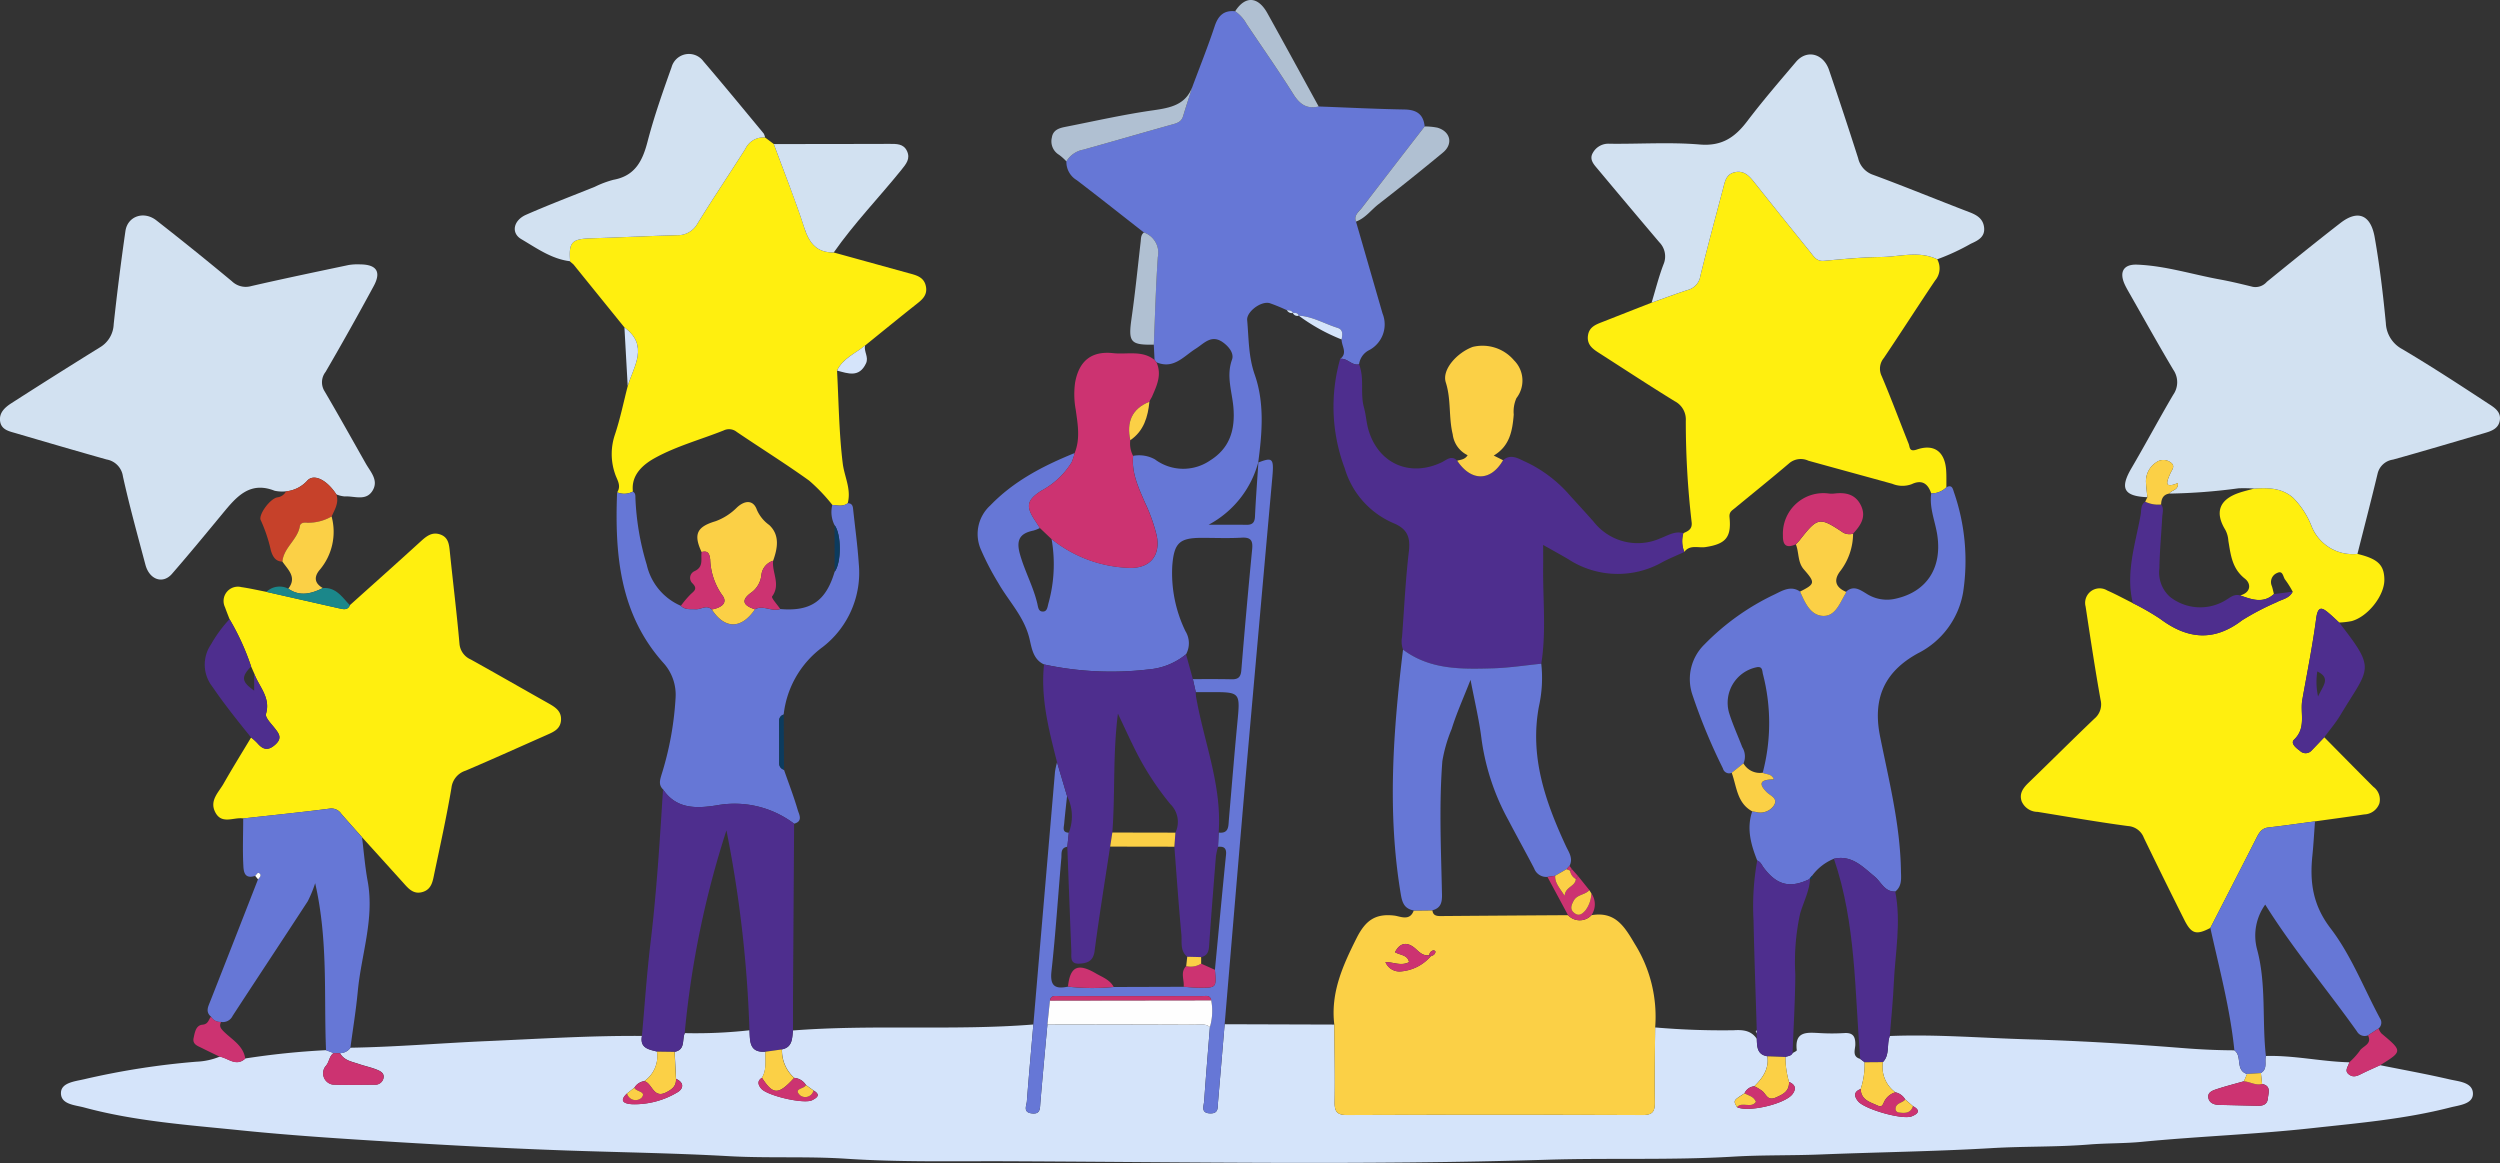 <svg xmlns="http://www.w3.org/2000/svg" width="327.077" height="152.155" viewBox="0 0 327.077 152.155">
  <rect x="0" y="0" width="327.077" height="152.155" fill="#333333" stroke="none"/>
  <g id="Grupo_120599" data-name="Grupo 120599" transform="translate(-3192 9467.631)">
    <path id="Trazado_174405" data-name="Trazado 174405" d="M-1050.243,857.132c10.468-.81,20.977.047,31.446-.781-.288,3.345-.593,6.689-.849,10.036-.045.584-.544,1.441.624,1.591s1.081-.635,1.145-1.417c.283-3.409.61-6.814.92-10.22q9.545.014,19.089.038c.729,0,1.506-.211,2.171.3-.257,3.227-.53,6.454-.754,9.685-.044.643-.5,1.6.823,1.617,1.078.016.932-.768.989-1.43q.437-5.118.87-10.235l14.346.045c.023,3.371.1,6.744.042,10.115-.022,1.27.3,1.722,1.652,1.718q19.3-.073,38.6,0c1.367,0,1.66-.457,1.638-1.718-.059-3.246.02-6.494.044-9.739a102.491,102.491,0,0,0,10.256.366c1.2-.073,2.3.01,3.038,1.12.036,1.018.027,2.065,1.386,2.281.235,1.657-.616,2.842-1.707,3.925a1.574,1.574,0,0,0-1.289.929c-1.478.938-1.478.938-.978,1.8,1.453.731,6.329-.422,7.268-1.707.544-.745.333-1.247-.463-1.589a12.033,12.033,0,0,1-.474-3.266c.325-.136.739-.109.934-.493.194-.13.569-.282.557-.388-.307-2.558,1.4-2.317,3.033-2.24a26.7,26.7,0,0,0,3.146,0c1.164-.083,1.5.422,1.48,1.516-.011.641-.454,1.553.64,1.86l.573.438a10.281,10.281,0,0,1-.51,3.5c-.928.357-.879.931-.347,1.6.824,1.034,5.791,2.464,7.021,1.977.765-.3,1.272-.749.163-1.334l-1.009-.874a1.984,1.984,0,0,0-1.292-.937,4.114,4.114,0,0,1-1.632-3.951c.94-.968.474-2.309.9-3.412,6.046-.249,12.076.266,18.112.435,6.763.191,13.525.607,20.269,1.145,2.239.178,4.461.283,6.7.291,1.078.751.081,2.617,1.664,3.094q-.2.476-.405.953c-1.192.339-2.395.644-3.571,1.032-.51.169-1.19.408-1.1,1.081s.687.964,1.383.978c1.678.031,3.355.078,5.032.122.684.019,1.3-.145,1.375-.921.07-.731.5-1.68-.745-1.94l-.158-1.435c.912-.535.45-1.475.651-2.22,3.664-.109,7.254.734,10.9.823-.081.544-.74,1.1.023,1.628.538.374,1.028.16,1.539-.1.815-.405,1.65-.77,2.478-1.15,3.029.609,6.073,1.156,9.081,1.855,1.211.28,3.077.374,3.069,1.891-.006,1.358-1.814,1.489-2.981,1.788-5.916,1.52-11.983,2.037-18.035,2.7-7.42.818-14.877,1.072-22.3,1.794-2.289.224-4.6.163-6.9.35-4.22.344-8.478.222-12.71.471-7.473.44-14.955.532-22.429.832-3.8.153-7.61.056-11.405.283-8.114.485-16.239.155-24.352.405-23.5.726-47.011.3-70.513.2-7.046-.028-14.123.138-21.157-.327-5.123-.339-10.24-.053-15.347-.336-7.1-.4-14.2-.5-21.3-.746-7.529-.264-15.055-.665-22.574-1.123-6.7-.408-13.408-.837-20.086-1.518-6.85-.7-13.749-1.175-20.437-2.986-1.2-.325-3.077-.386-3.035-1.926.036-1.331,1.837-1.488,3.013-1.763a100.921,100.921,0,0,1,14.713-2.3,8.928,8.928,0,0,0,3.055-.665c1.106.189,2.141,1.358,3.343.241a103.191,103.191,0,0,1,10.57-1.086l.987.376c-.618.4-.546,1.192-1.076,1.739a1.5,1.5,0,0,0,.965,2.387c1.81.075,3.626.019,5.439.012a1.111,1.111,0,0,0,1.167-.763c.221-.729-.375-1.015-.881-1.216-.749-.3-1.552-.461-2.317-.726-.912-.314-1.936-.454-2.471-1.427a1.693,1.693,0,0,0,1.374-.7c5.958-.1,11.9-.607,17.847-.865,6.761-.294,13.514-.727,20.286-.677-.3,1.6.9,1.766,1.974,2.04a4,4,0,0,1-1.658,3.864,1.817,1.817,0,0,0-1.3.862l-.958.749c-1.33,1.231.111,1.386.7,1.417a10.934,10.934,0,0,0,5.827-1.525c.823-.449,1.031-1.275-.122-1.8l-.183-3.531c1.439-.274.95-1.594,1.325-2.445a63.312,63.312,0,0,0,8.471-.372c.073,1.4-.061,2.956,2.094,2.8-.059,1.148.18,2.337-.463,3.405-.648.415-.529.895-.124,1.4.762.951,5.62,2.082,6.686,1.539.629-.321,1.173-.693.185-1.268l-1-.721a1.98,1.98,0,0,0-1.531-.931,4.834,4.834,0,0,1-1.6-3.729C-1050.3,859.32-1050.365,858.171-1050.243,857.132Z" transform="translate(4345.992 -10189.946)" fill="#d5e4fa"/>
    <path id="Trazado_174406" data-name="Trazado 174406" d="M-1037.035,904.136q-.434,5.118-.87,10.235c-.056.662.089,1.445-.989,1.43-1.325-.017-.867-.975-.823-1.617.224-3.23.5-6.457.754-9.683a7.518,7.518,0,0,0,.171-3.5c-.135-.749-.74-.541-1.19-.543q-9.37-.019-18.739,0c-.462,0-1.053-.166-1.173.576l-.327,3.13c-.311,3.406-.638,6.811-.922,10.22-.064.782.014,1.568-1.145,1.417s-.67-1.007-.624-1.591c.256-3.348.562-6.692.849-10.037q1.413-16.528,2.831-33.055a9.955,9.955,0,0,1,.269-1.259l1.309,4.421c-.127,1.2-.268,2.406-.375,3.61-.044.5-.3,1.153.605,1.184l-.194,1.841c-.907.136-.731.9-.781,1.46-.433,4.94-.743,9.893-1.292,14.817-.219,1.96.482,2.368,2.157,2.023a28.239,28.239,0,0,0,5.984.047l9.156-.028c.663.045,1.328.123,1.992.128,2.3.014,2.3,0,2.094-2.342.48-5.018.946-10.04,1.452-15.056.088-.868-.271-1.12-1.043-1.045l.077-1.858c1.364.15,1.266-.846,1.341-1.708.366-4.222.705-8.446,1.109-12.664.383-4.013.413-4.009-3.568-4.008-.624,0-1.248,0-1.872,0l-.38-1.7c1.688,0,3.376-.017,5.062.022.846.019,1.2-.263,1.275-1.164q.65-7.929,1.419-15.848c.11-1.126-.158-1.585-1.378-1.516-1.744.1-3.5.023-5.248.025-2.9,0-3.6.679-3.826,3.676a17.4,17.4,0,0,0,1.724,8.532,3.005,3.005,0,0,1,.081,3.019,8.817,8.817,0,0,1-4.9,1.985,41.654,41.654,0,0,1-13.674-.651c-1.483-.659-1.641-2.284-1.929-3.438-.707-2.852-2.714-4.846-4.08-7.246a35.351,35.351,0,0,1-2.24-4.3,5.057,5.057,0,0,1,1.214-5.824c3.1-3.215,6.963-5.2,11.038-6.852a7.767,7.767,0,0,1-.393,1.212,10.43,10.43,0,0,1-4,3.736c-1.908,1.248-2.022,2.051-.758,3.934.2.307.4.62.6.929a5.19,5.19,0,0,1-.864.339c-1.754.361-2.265,1.214-1.754,3.06.618,2.223,1.749,4.245,2.276,6.482.116.488.136,1.093.795,1.045.5-.038.543-.61.646-1.009a19.036,19.036,0,0,0,.427-8.478,17.132,17.132,0,0,0,10.365,3.776c2.583-.006,3.894-1.664,3.4-4.191a22.064,22.064,0,0,0-1.569-4.4c-.828-1.93-1.75-3.861-1.52-6.066a4.252,4.252,0,0,1,2.847.462,6.2,6.2,0,0,0,7.218.141c2.553-1.591,3.3-3.984,3.049-6.939-.174-2.057-.959-4.1-.184-6.249.28-.777-.33-1.622-1.111-2.21-1.557-1.175-2.511.07-3.625.77-1.577.987-2.891,2.734-5.14,1.788l-.257-.324-.1-1.988c.164-3.825.263-7.654.527-11.473a2.792,2.792,0,0,0-1.821-3.2c-2.922-2.285-5.83-4.591-8.777-6.842a2.77,2.77,0,0,1-1.362-2.464,3.25,3.25,0,0,1,2.215-1.533c3.833-1.068,7.653-2.184,11.482-3.257.676-.189,1.327-.314,1.566-1.114.394-1.3.823-2.6,1.236-3.9.974-2.616,2.016-5.208,2.892-7.856.46-1.394,1.192-2.129,2.686-1.981a4.865,4.865,0,0,1,1.486,1.649c2.043,3.054,4.159,6.062,6.113,9.172.834,1.33,1.765,2.013,3.33,1.639,3.737.139,7.476.33,11.215.394,1.581.027,2.489.61,2.65,2.213q-4.116,5.334-8.225,10.669c-.4.519-1.068.948-.76,1.779q1.736,6.009,3.471,12.017a3.806,3.806,0,0,1-1.862,4.865,2.439,2.439,0,0,0-1.206,1.793c-.954.224-1.536-.87-2.475-.7,1.028-.776.166-1.7.194-2.547.091-.612.268-1.27-.558-1.528-1.69-.527-3.243-1.483-5.064-1.593l.015.008c-.131-.4-.463-.371-.784-.364l.024.017c-.156-.353-.476-.355-.79-.364a23.221,23.221,0,0,0-2.226-.918c-1.15-.347-3.072,1.128-2.975,2.2.218,2.4.153,4.757.993,7.158,1.289,3.682.97,7.61.454,11.462a13.087,13.087,0,0,1-6.495,8.164c1.97,0,3.445-.019,4.92.008.77.014,1.112-.253,1.15-1.073.109-2.362.292-4.723.446-7.083,1.886-.727,2.046-.536,1.821,1.979q-1.657,18.436-3.287,36.874C-1035.094,881.035-1036.055,892.586-1037.035,904.136Z" transform="translate(4389.257 -10237.762)" fill="#6677d6"/>
    <path id="Trazado_174407" data-name="Trazado 174407" d="M-957.311,869.017c-1.835.964-2.475.793-3.4-1.04q-2.689-5.357-5.3-10.751a2.377,2.377,0,0,0-2.073-1.538c-3.955-.527-7.886-1.217-11.825-1.855a2.283,2.283,0,0,1-2.082-1.363c-.366-1.04.192-1.769.909-2.462,2.877-2.781,5.71-5.608,8.6-8.37a2.422,2.422,0,0,0,.807-2.467c-.723-4.052-1.337-8.123-1.954-12.192a1.9,1.9,0,0,1,2.827-2.112c1.14.5,2.234,1.1,3.348,1.657a32.2,32.2,0,0,1,3.564,2.044c3.565,2.673,7.039,3.03,10.739.192a34.092,34.092,0,0,1,4.471-2.34c.743-.408,1.711-.5,2.138-1.4a11.548,11.548,0,0,0-.971-1.552c-.3-.349-.274-1.28-1.062-.89a1.284,1.284,0,0,0-.7,1.693c.123.343.189.707.281,1.062-1.419,1.289-2.916.7-4.41.183,1.43-.393,1.441-1.547.618-2.191-1.7-1.328-1.861-3.14-2.17-4.965a3.513,3.513,0,0,0-.382-1.4c-1.43-2.326-.8-3.992,1.786-4.87.641-.217,1.306-.369,1.96-.551,1.833-.128,3.64-.1,5.122,1.214a10.99,10.99,0,0,1,2.412,3.745,5.8,5.8,0,0,0,5.985,3.585c2.673.645,3.5,1.428,3.528,3.352.031,2.065-2.109,4.829-4.263,5.435a10.2,10.2,0,0,1-1.66.191c-.408-.377-.809-.765-1.231-1.128-.929-.8-1.533-1.193-1.772.612-.471,3.563-1.186,7.094-1.813,10.636-.308,1.733.551,3.661-1.076,5.2-.508.482.269,1.1.768,1.466a1.042,1.042,0,0,0,1.51-.028c.563-.577,1.117-1.167,1.674-1.75,2.142,2.167,4.275,4.341,6.431,6.493a2.065,2.065,0,0,1,.785,2.145,2.175,2.175,0,0,1-1.988,1.46c-2.146.324-4.3.61-6.448.91-2.029.269-4.053.565-6.087.793-.892.1-1.223.695-1.572,1.381C-953.278,861.179-955.3,865.1-957.311,869.017Z" transform="translate(4438.493 -10215.246)" fill="#ffef0f"/>
    <path id="Trazado_174408" data-name="Trazado 174408" d="M-1113.7,824.767a4.729,4.729,0,0,1-1.489-.077c-3.221-1.278-4.968.76-6.72,2.878-2.218,2.684-4.43,5.375-6.714,8-1.2,1.378-2.95.756-3.47-1.2-1.021-3.845-2.087-7.682-2.944-11.563a2.6,2.6,0,0,0-2.134-2.206c-3.952-1.114-7.894-2.265-11.833-3.423-.885-.261-1.943-.441-2.1-1.582s.677-1.844,1.515-2.382q5.741-3.686,11.54-7.28a3.663,3.663,0,0,0,1.805-3.027q.66-6.1,1.535-12.183c.28-1.955,2.411-2.689,4.056-1.4q5,3.909,9.877,7.962a2.61,2.61,0,0,0,2.539.627c4.234-.972,8.49-1.86,12.741-2.756a7.3,7.3,0,0,1,1.494-.08c2.141.013,2.792.957,1.786,2.819q-3.065,5.674-6.309,11.252a2.2,2.2,0,0,0-.113,2.553c1.828,3.116,3.587,6.276,5.369,9.42.632,1.115,1.732,2.217.879,3.581-.867,1.388-2.389.651-3.639.735a3.687,3.687,0,0,1-1.083-.269c-1.228-1.894-2.978-2.8-3.851-1.752A4.328,4.328,0,0,1-1113.7,824.767Z" transform="translate(4343.118 -10228.116)" fill="#d2e1f1"/>
    <path id="Trazado_174409" data-name="Trazado 174409" d="M-942.852,832.948a5.8,5.8,0,0,1-5.985-3.585,10.991,10.991,0,0,0-2.412-3.745c-1.482-1.311-3.288-1.342-5.122-1.214a18.309,18.309,0,0,0-2.048-.036,75.435,75.435,0,0,1-9.045.69c.279-.491,1.217-.4,1.114-1.381-1.9.8-1.43-.224-1-1.226.2-.482.735-.989.066-1.466a1.6,1.6,0,0,0-1.92,0,2.953,2.953,0,0,0-1.312,2.711c.03.613.117,1.223.18,1.835-3.1-.122-3.632-1.158-2.082-3.8,1.859-3.173,3.589-6.42,5.452-9.589a2.855,2.855,0,0,0,.031-3.266c-1.977-3.318-3.853-6.7-5.764-10.054-.216-.379-.435-.759-.615-1.156-.721-1.6-.15-2.628,1.621-2.561,3.681.139,7.2,1.272,10.8,1.93,1.463.268,2.911.62,4.357.975a1.959,1.959,0,0,0,1.826-.656c3.186-2.589,6.376-5.175,9.619-7.689,2.317-1.8,3.976-1.058,4.489,1.846.659,3.729,1.1,7.485,1.464,11.251a4.046,4.046,0,0,0,2.154,3.4c3.8,2.251,7.509,4.674,11.208,7.1.738.482,1.7,1.025,1.557,2.149-.149,1.2-1.181,1.492-2.153,1.775-3.942,1.151-7.875,2.329-11.831,3.427a2.41,2.41,0,0,0-2.021,1.862C-941.062,825.968-941.97,829.455-942.852,832.948Z" transform="translate(4443.281 -10228.113)" fill="#d2e1f1"/>
    <path id="Trazado_174410" data-name="Trazado 174410" d="M-1005.82,832.3c.655-.274,1.209-.543,1.079-1.477a113.857,113.857,0,0,1-.759-13.24,2.677,2.677,0,0,0-1.442-2.537c-3.294-2.026-6.529-4.152-9.786-6.24-.853-.546-1.721-1.081-1.578-2.312s1.143-1.525,2.073-1.891q3.128-1.234,6.26-2.456c1.588-.561,3.165-1.156,4.766-1.672a2.236,2.236,0,0,0,1.611-1.829c.936-3.814,1.957-7.607,2.964-11.4.236-.893.374-1.888,1.516-2.156,1.172-.274,1.86.41,2.514,1.231q3.677,4.618,7.388,9.207c.455.563.818,1.233,1.776,1.147,2.486-.221,4.979-.475,7.471-.5,2.451-.024,4.956-.857,7.362.3a2.452,2.452,0,0,1-.28,2.777c-2.264,3.36-4.443,6.778-6.709,10.137a2.184,2.184,0,0,0-.274,2.371c1.24,2.922,2.345,5.9,3.524,8.851.171.427.047,1.1,1.057.754,2.273-.785,3.676.271,3.847,2.692.053.745.025,1.5.034,2.243a2.778,2.778,0,0,1-1.987.8c-.429-1.289-1.22-1.838-2.545-1.211a3.467,3.467,0,0,1-2.547-.045c-3.656-1.01-7.316-2.007-10.972-3.019a2.353,2.353,0,0,0-2.444.272c-2.373,2.019-4.8,3.972-7.207,5.954-.363.3-.742.485-.673,1.172.267,2.644-.513,3.5-3.14,3.9-.931.144-2.035-.36-2.777.633A3.768,3.768,0,0,1-1005.82,832.3Z" transform="translate(4418.055 -10230.179)" fill="#ffef0f"/>
    <path id="Trazado_174411" data-name="Trazado 174411" d="M-1096.315,807.009l-6.676-8.25-.466-.394.036-.013c-.193-2.509.208-2.921,2.741-3,3.737-.119,7.471-.3,11.207-.405a2.965,2.965,0,0,0,2.731-1.547c2.024-3.288,4.186-6.492,6.251-9.755a2.605,2.605,0,0,1,2.575-1.486l1.144.859c1.347,3.656,2.8,7.277,4,10.982.649,2.007,1.647,3.227,3.842,3.205q4.86,1.342,9.719,2.684c1.031.283,2.117.486,2.348,1.8.213,1.2-.619,1.779-1.419,2.412-2.2,1.741-4.371,3.518-6.551,5.28-1.267,1.04-2.9,1.672-3.665,3.276.219,4.05.253,8.122.745,12.139.211,1.73,1.145,3.377.651,5.218-.626.479-1.327.269-2.012.219a22.9,22.9,0,0,0-3.035-3.182c-3.088-2.217-6.321-4.233-9.47-6.368a1.6,1.6,0,0,0-1.7-.2c-3.01,1.2-6.2,2.06-9.007,3.609-1.406.774-3.155,2.131-2.878,4.391a2.378,2.378,0,0,1-2.059.1c.593-.9-.055-1.677-.292-2.458a7.907,7.907,0,0,1-.022-5.034c.707-2.095,1.143-4.28,1.7-6.428C-1095.083,812.06-1093.094,809.39-1096.315,807.009Z" transform="translate(4370.009 -10231.804)" fill="#ffef0f"/>
    <path id="Trazado_174412" data-name="Trazado 174412" d="M-1129.361,852.548c-1.248-.2-2.827.856-3.676-.837-.757-1.511.452-2.569,1.1-3.707,1.159-2.041,2.4-4.036,3.607-6.049a8.252,8.252,0,0,1,.82.743c.723.845,1.383,1.048,2.332.2.968-.863.494-1.448-.081-2.182-.455-.582-1.259-1.378-1.122-1.851.634-2.168-.937-3.563-1.547-5.283l-.4-.912a32.211,32.211,0,0,0-2.823-6.189c-.2-.518-.41-1.032-.593-1.556a1.874,1.874,0,0,1,2.14-2.641c1.1.161,2.184.41,3.274.621q4.843,1.1,9.686,2.193c.505.114.993.161,1.237-.452,3.068-2.758,6.149-5.5,9.2-8.283.774-.707,1.528-1.359,2.644-.957,1.07.386,1.139,1.347,1.237,2.312.407,3.973.9,7.939,1.25,11.917a2.469,2.469,0,0,0,1.5,2.126c3.387,1.883,6.747,3.817,10.124,5.716.9.508,1.756,1.024,1.663,2.246-.088,1.136-.975,1.511-1.843,1.894-3.543,1.567-7.072,3.163-10.636,4.682a2.669,2.669,0,0,0-1.855,2.267c-.635,3.748-1.455,7.465-2.239,11.186-.2.961-.33,2.046-1.5,2.409-1.275.4-1.949-.515-2.666-1.308q-2.64-2.924-5.284-5.84c-.9-1.018-1.819-2.03-2.712-3.061a1.565,1.565,0,0,0-1.564-.685C-1121.841,851.752-1125.6,852.132-1129.361,852.548Z" transform="translate(4353.185 -10213.103)" fill="#ffef0f"/>
    <path id="Trazado_174413" data-name="Trazado 174413" d="M-978.212,812.259a2.777,2.777,0,0,0,1.987-.8c.72-.39.835.166.984.64a27.388,27.388,0,0,1,1.2,13.111,11.019,11.019,0,0,1-5.926,7.978c-4.4,2.419-5.927,5.929-4.94,10.852,1.164,5.8,2.634,11.567,2.731,17.536.016.973.188,2.034-.74,2.773-1.411.055-1.841-1.262-2.7-1.963-1.571-1.28-2.978-2.85-5.325-2.329a6.673,6.673,0,0,0-2.836,2.195l-.369.433.085,0c-2.586,1.28-4.321.868-6.065-1.453-.257-.341-.4-.774-.848-.937-.824-2.082-1.425-4.188-.657-6.432.183.031.366.064.549.092a2.134,2.134,0,0,0,2.293-.863c.58-.939-.462-1.256-.931-1.727-1.419-1.419-.386-1.661.934-1.685-.344-.806-1.031-.6-1.474-.865a25.475,25.475,0,0,0,.033-12.9c-.109-.407-.022-1.062-.809-.915a4.747,4.747,0,0,0-3.629,5.951c.477,1.535,1.156,3.008,1.732,4.513a2.3,2.3,0,0,1,.158,2.124l-1.533,1.226a.841.841,0,0,1-1.156-.573,75.364,75.364,0,0,1-3.992-9.636,6.342,6.342,0,0,1,1.547-6.559,31.947,31.947,0,0,1,9.223-6.58c.985-.475,2.113-1.2,3.316-.358.638,1.422,1.344,3.111,3,3.176,1.635.062,2.209-1.724,2.969-2.969a.547.547,0,0,0,.034-.18c.99-.912,1.868-.247,2.7.253a4.94,4.94,0,0,0,3.754.655c4.106-.89,6.143-4.033,5.494-8.331C-977.695,815.895-978.483,814.151-978.212,812.259Z" transform="translate(4422.876 -10215.338)" fill="#6677d6"/>
    <path id="Trazado_174414" data-name="Trazado 174414" d="M-993.815,823.474a3.78,3.78,0,0,0,.125,2.462c-.96.444-1.944.84-2.875,1.336a11.842,11.842,0,0,1-12.3-.387c-1.048-.616-2.115-1.2-3.294-1.865,0,1.094.009,1.955,0,2.817-.053,4.241.427,8.494-.245,12.723-2.095.206-4.188.535-6.289.6-4.111.119-8.253.217-11.8-2.447a3.188,3.188,0,0,1-.128-1.655c.283-3.725.452-7.465.892-11.171.225-1.887-.2-2.975-2.026-3.726a11.278,11.278,0,0,1-6.365-7.175,22.882,22.882,0,0,1-.6-14.3c.939-.166,1.521.928,2.475.7.731,1.819.122,3.789.64,5.642.268.954.311,1.974.588,2.925,1.3,4.439,5.427,6.242,9.6,4.247.623-.3,1.256-.97,2.009-.208,1.833,2.753,4.4,2.727,6-.063,1.036-.893,2.018-.191,2.924.2a17.469,17.469,0,0,1,5.9,4.5c1.009,1.1,2.018,2.21,3.014,3.327a7.3,7.3,0,0,0,8.766,2.184C-995.865,823.792-994.929,823.155-993.815,823.474Z" transform="translate(4406.051 -10221.353)" fill="#4e2e8e"/>
    <path id="Trazado_174415" data-name="Trazado 174415" d="M-972.777,802.006c-2.406-1.156-4.91-.322-7.362-.3-2.492.023-4.985.278-7.471.5-.957.086-1.32-.583-1.776-1.147q-3.712-4.587-7.388-9.208c-.654-.821-1.342-1.5-2.514-1.231-1.142.267-1.28,1.262-1.516,2.156-1.007,3.8-2.029,7.59-2.964,11.4a2.236,2.236,0,0,1-1.611,1.829c-1.6.516-3.179,1.111-4.766,1.672.505-1.664.928-3.36,1.545-4.981a2.64,2.64,0,0,0-.538-2.919q-4.038-4.766-8.045-9.561c-.513-.613-1.166-1.27-.643-2.151a2.314,2.314,0,0,1,2.179-1.176c3.934.047,7.89-.229,11.8.1,2.9.246,4.607-.939,6.21-3.049,2.027-2.67,4.222-5.215,6.392-7.773,1.394-1.643,3.57-1.1,4.311,1.068q1.957,5.749,3.807,11.534a3,3,0,0,0,1.976,2.192c4.205,1.553,8.35,3.262,12.536,4.862,1,.382,1.822.845,1.965,1.988.16,1.273-.795,1.735-1.716,2.151A28.693,28.693,0,0,1-972.777,802.006Z" transform="translate(4418.227 -10235.714)" fill="#d2e1f1"/>
    <path id="Trazado_174416" data-name="Trazado 174416" d="M-1071.327,813.516c.685.05,1.386.26,2.012-.219.461-.006.658.252.7.685.253,2.409.59,4.815.749,7.23a12.286,12.286,0,0,1-4.694,10.876,12.69,12.69,0,0,0-5.131,8.853.831.831,0,0,0-.6.835q.012,2.785.008,5.572a.853.853,0,0,0,.629.817c.61,1.749,1.281,3.482,1.8,5.258.166.569.737,1.486-.474,1.8a12.9,12.9,0,0,0-10.158-2.392c-2.61.407-5.241.513-6.994-2.1-.569-.565-.427-1.131-.213-1.854a41.354,41.354,0,0,0,1.858-10.09,6.2,6.2,0,0,0-1.611-4.621c-5.727-6.406-6.349-14.23-6.04-22.293a2.38,2.38,0,0,0,2.06-.1c.326.174.341.476.336.795a34.618,34.618,0,0,0,1.484,8.774,7.687,7.687,0,0,0,4.466,5.375c.549.557,1.245.413,1.924.455.709.044,1.43-.633,2.123.031,1.691,2.6,3.869,2.59,5.631-.02,1.1-.623,2.215.365,3.315-.044,3.975.341,5.979-1.029,7.119-4.868.909-1.212.9-4.915-.011-6.113A3.791,3.791,0,0,1-1071.327,813.516Z" transform="translate(4372.22 -10215.089)" fill="#6677d6"/>
    <path id="Trazado_174417" data-name="Trazado 174417" d="M-1044.289,828.628l.38,1.7a4.59,4.59,0,0,0,.028.551c1.02,5.937,3.421,11.643,2.963,17.825l-.077,1.858a8.984,8.984,0,0,0-.278,1.251c-.3,3.768-.605,7.538-.864,11.311-.056.84-.033,1.636-1.072,1.876l-1.818-.047c-.964-.787-.674-1.937-.766-2.93-.357-3.819-.619-7.645-.917-11.468l.136-1.84a3.244,3.244,0,0,0-.662-3.734,37.534,37.534,0,0,1-4.49-6.881c-.767-1.513-1.466-3.06-2.37-4.957-.687,5.459-.338,10.528-.732,15.557l-.288,1.84c-.688,4.547-1.433,9.087-2.029,13.647-.174,1.331-.911,1.6-1.962,1.664-1.322.078-1.056-.918-1.086-1.683q-.268-6.8-.522-13.61l.194-1.841a5.857,5.857,0,0,0-.23-4.795l-1.31-4.421c-1.062-4.2-2.17-8.388-1.7-12.79a41.694,41.694,0,0,0,13.674.649,8.818,8.818,0,0,0,4.9-1.985Q-1044.735,827-1044.289,828.628Z" transform="translate(4392.353 -10207.409)" fill="#4e2e8e"/>
    <path id="Trazado_174418" data-name="Trazado 174418" d="M-1094.653,836.672c1.754,2.614,4.385,2.508,6.994,2.1a12.905,12.905,0,0,1,10.158,2.392q-.07,11.01-.141,22.022c-.009,1.679,0,3.355-.006,5.032-.122,1.039-.055,2.188-1.452,2.478q-1.075.15-2.15.3c-2.155.161-2.021-1.4-2.095-2.8a159.077,159.077,0,0,0-3.01-26.155,122.862,122.862,0,0,0-5.461,26.528c-.375.851.114,2.171-1.323,2.445-.766-.013-1.535-.022-2.3-.033-1.076-.274-2.271-.435-1.974-2.04.365-4.039.634-8.091,1.117-12.116C-1095.491,850.133-1095.074,843.4-1094.653,836.672Z" transform="translate(4373.396 -10201.034)" fill="#4e2e8e"/>
    <path id="Trazado_174419" data-name="Trazado 174419" d="M-1129.1,839.574c3.758-.416,7.52-.8,11.269-1.278a1.565,1.565,0,0,1,1.564.685c.893,1.031,1.808,2.043,2.712,3.061.24,1.909.388,3.837.737,5.73.909,4.934-.842,9.614-1.292,14.417-.233,2.473-.638,4.932-.967,7.4a1.684,1.684,0,0,1-1.367.7l-.832-.006-.987-.376c-.3-7.118.3-14.3-1.422-21.863a16.158,16.158,0,0,1-.971,2.367c-3.26,5.007-6.564,9.985-9.827,14.991a1.408,1.408,0,0,1-1.519.792,1.365,1.365,0,0,1-1.311-.685c-.754-.641-.372-1.316-.094-2.021q3.135-7.969,6.243-15.945c.2-.206.458-.5.25-.724-.305-.336-.435.12-.626.271-1.535.493-1.509-.76-1.552-1.572C-1129.184,843.539-1129.1,841.556-1129.1,839.574Z" transform="translate(4352.919 -10200.128)" fill="#6677d6"/>
    <path id="Trazado_174420" data-name="Trazado 174420" d="M-1075.32,786.094a2.605,2.605,0,0,0-2.575,1.486c-2.065,3.263-4.227,6.467-6.251,9.755a2.965,2.965,0,0,1-2.731,1.547c-3.735.1-7.47.286-11.207.405-2.532.08-2.933.491-2.74,3-2.429-.291-4.383-1.716-6.39-2.894-1.375-.806-1.025-2.462.626-3.188,2.958-1.3,5.983-2.446,8.982-3.653a13.009,13.009,0,0,1,2.439-.92c2.822-.508,3.811-2.44,4.469-4.976.859-3.3,2-6.539,3.149-9.758a2.353,2.353,0,0,1,4.172-.762c2.666,3.111,5.262,6.279,7.878,9.433A1.6,1.6,0,0,1-1075.32,786.094Z" transform="translate(4367.412 -10235.738)" fill="#d2e1f1"/>
    <path id="Trazado_174421" data-name="Trazado 174421" d="M-966.255,853.293c2.012-3.922,4.033-7.839,6.032-11.767.349-.687.681-1.28,1.572-1.381,2.034-.228,4.058-.524,6.087-.793-.113,1.494-.189,2.991-.343,4.482-.354,3.465.044,6.46,2.386,9.522,2.688,3.513,4.339,7.818,6.462,11.767a.99.99,0,0,1-.188,1.322l-1.381.9a1.157,1.157,0,0,1-1.447-.513c-3.951-5.553-8.361-10.78-12-16.594a6.963,6.963,0,0,0-1.068,5.854c1.233,4.546.632,9.314,1.156,13.96-.2.745.261,1.685-.651,2.22l-1.808.13c-1.585-.477-.588-2.343-1.666-3.094C-963.663,863.873-965.082,858.607-966.255,853.293Z" transform="translate(4447.437 -10199.521)" fill="#6677d6"/>
    <path id="Trazado_174422" data-name="Trazado 174422" d="M-1063.631,823.088c-.2-.31-.4-.623-.6-.929-1.264-1.883-1.15-2.686.758-3.934a10.432,10.432,0,0,0,4-3.736,7.778,7.778,0,0,0,.393-1.212c.76-1.885.4-3.8.135-5.7a11.088,11.088,0,0,1-.074-3.534c.521-2.823,2.135-4.145,4.987-3.832,1.807.2,3.773-.416,5.4.881.086.108.17.216.257.322.737,1.631.031,3.074-.6,4.525l-.25.435a1.014,1.014,0,0,1-.078.2c-2.329.934-3,2.689-2.5,5.032a3.473,3.473,0,0,0,.371,2.049c-.23,2.206.693,4.136,1.521,6.066a22.06,22.06,0,0,1,1.569,4.4c.49,2.526-.821,4.184-3.4,4.191a17.132,17.132,0,0,1-10.365-3.776Z" transform="translate(4391.678 -10221.638)" fill="#cc3371"/>
    <path id="Trazado_174423" data-name="Trazado 174423" d="M-1078.56,796.9c-2.195.022-3.193-1.2-3.842-3.205-1.2-3.7-2.653-7.326-4-10.982,5.054-.006,10.109,0,15.163-.022.9,0,1.807-.031,2.26.926.482,1.017-.109,1.7-.735,2.481C-1072.635,789.719-1075.885,793.073-1078.56,796.9Z" transform="translate(4379.637 -10231.497)" fill="#d2e1f1"/>
    <path id="Trazado_174424" data-name="Trazado 174424" d="M-997.74,842.511c2.346-.521,3.754,1.05,5.325,2.329.859.7,1.289,2.018,2.7,1.963.8,4.033-.009,8.041-.191,12.056-.1,2.289-.344,4.569-.522,6.853-.427,1.1.039,2.443-.9,3.412l-2.393.019-.573-.438C-995.023,859.919-994.829,851.011-997.74,842.511Z" transform="translate(4429.67 -10197.797)" fill="#4e2e8e"/>
    <path id="Trazado_174425" data-name="Trazado 174425" d="M-1022.673,814.565c-1.6,2.789-4.169,2.816-6,.063.46-.139,1-.13,1.364-.716a3.489,3.489,0,0,1-1.952-2.741c-.546-2.226-.185-4.529-.906-6.787-.535-1.675,1.477-3.892,3.531-4.645a5.409,5.409,0,0,1,5.394,1.757,3.736,3.736,0,0,1,.318,4.946,4.328,4.328,0,0,0-.352,2.16c-.175,2.09-.505,4.1-2.617,5.356Z" transform="translate(4411.32 -10221.987)" fill="#fbd046"/>
    <path id="Trazado_174426" data-name="Trazado 174426" d="M-951.7,824.386c-.427.9-1.4.989-2.138,1.4a34.08,34.08,0,0,0-4.471,2.34c-3.7,2.838-7.174,2.481-10.739-.192a32.193,32.193,0,0,0-3.563-2.044c-.976-3.973.338-7.751,1.023-11.579.1-.571-.025-1.281.591-1.693a3.841,3.841,0,0,0,2.084.365c.394.511.177,1.084.147,1.632-.125,2.243-.338,4.485-.374,6.73a4.274,4.274,0,0,0,1.386,3.72,6.4,6.4,0,0,0,7.312.422c.579-.352,1.117-.843,1.886-.6,1.492.515,2.989,1.106,4.408-.183Z" transform="translate(4443.654 -10214.609)" fill="#4e2e8e"/>
    <path id="Trazado_174427" data-name="Trazado 174427" d="M-955.238,838.379c-.557.583-1.111,1.173-1.674,1.751a1.042,1.042,0,0,1-1.51.028c-.5-.366-1.276-.984-.768-1.466,1.627-1.542.768-3.47,1.076-5.2.627-3.542,1.342-7.072,1.813-10.636.239-1.805.843-1.414,1.772-.612.422.363.823.751,1.231,1.128,4.913,6.3,3.956,5.786.144,12.142C-953.758,836.521-954.539,837.427-955.238,838.379Zm-.918-8.61a8.842,8.842,0,0,0,.1,3.285C-955.443,831.65-954.318,830.671-956.156,829.77Z" transform="translate(4451.331 -10209.557)" fill="#4e2e8e"/>
    <path id="Trazado_174428" data-name="Trazado 174428" d="M-1130.754,822.444a32.248,32.248,0,0,1,2.824,6.187c-1.328,1.375-1.258,1.99.4,3.152v-2.239c.61,1.719,2.181,3.115,1.547,5.283-.138.472.666,1.269,1.121,1.851.576.734,1.05,1.319.081,2.182-.949.846-1.609.643-2.332-.2a8.264,8.264,0,0,0-.82-.743c-1.749-2.17-3.49-4.335-5.064-6.647a4.673,4.673,0,0,1-.178-5.531A16.989,16.989,0,0,1-1130.754,822.444Z" transform="translate(4352.782 -10209.063)" fill="#4e2e8e"/>
    <path id="Trazado_174429" data-name="Trazado 174429" d="M-1125.988,812.4a4.329,4.329,0,0,0,2.742-1.35c.873-1.045,2.623-.142,3.851,1.752.36,1.084-.211,1.966-.626,2.885a6.091,6.091,0,0,1-3.218.818c-.38-.051-.859.01-.931.435-.3,1.79-2.117,2.811-2.289,4.648-.927-.009-1.264-.693-1.494-1.4a19.851,19.851,0,0,0-1.334-4.008c-.369-.644,1.175-2.833,2.184-3A1.462,1.462,0,0,0-1125.988,812.4Z" transform="translate(4355.406 -10215.744)" fill="#c6412a"/>
    <path id="Trazado_174431" data-name="Trazado 174431" d="M-1127.5,819.751c.172-1.836,1.993-2.858,2.289-4.648.072-.425.551-.486.931-.435a6.092,6.092,0,0,0,3.218-.818,7.7,7.7,0,0,1-1.52,6.944c-.8.92-.765,1.776.38,2.425-1.5.729-3,1.156-4.527.077C-1125.563,821.8-1126.767,820.828-1127.5,819.751Z" transform="translate(4356.446 -10213.912)" fill="#fbd046"/>
    <g id="Grupo_119887" data-name="Grupo 119887" transform="translate(4343.118 -10238.287)">
      <path id="Trazado_174430" data-name="Trazado 174430" d="M-1044.73,777.887c-.413,1.3-.842,2.594-1.236,3.9-.239.8-.89.924-1.566,1.114-3.829,1.073-7.649,2.188-11.482,3.257a3.25,3.25,0,0,0-2.215,1.533,7.04,7.04,0,0,0-.956-.857,2.051,2.051,0,0,1-.946-2.26c.149-1,.96-1.242,1.766-1.4,3.836-.755,7.657-1.625,11.524-2.173C-1047.585,780.676-1045.611,780.288-1044.73,777.887Z" transform="translate(49.629 4.08)" fill="#b0c0d2"/>
      <path id="Trazado_174432" data-name="Trazado 174432" d="M-1036.886,784.591c-1.566.374-2.5-.31-3.33-1.64-1.954-3.11-4.07-6.118-6.113-9.172a4.866,4.866,0,0,0-1.486-1.649c1.309-2.043,2.98-1.966,4.211.244C-1041.345,776.436-1039.125,780.518-1036.886,784.591Z" transform="translate(58.294)" fill="#b0c0d2"/>
      <path id="Trazado_174433" data-name="Trazado 174433" d="M-1037.682,793.678c-.308-.831.361-1.259.76-1.779q4.1-5.343,8.225-10.669a8.757,8.757,0,0,1,1.669.161c1.707.5,2.095,2.123.728,3.254q-4.163,3.447-8.438,6.761C-1035.714,792.167-1036.46,793.234-1037.682,793.678Z" transform="translate(63.968 5.968)" fill="#b0c0d2"/>
      <path id="Trazado_174434" data-name="Trazado 174434" d="M-1054.8,790.1a2.792,2.792,0,0,1,1.821,3.2c-.264,3.819-.363,7.648-.527,11.473-3.083.057-3.357-.341-2.916-3.43.479-3.346.814-6.714,1.2-10.074C-1055.179,790.834-1055.2,790.4-1054.8,790.1Z" transform="translate(53.343 10.974)" fill="#b0c0d2"/>
    </g>
    <path id="Trazado_174435" data-name="Trazado 174435" d="M-952.058,857.574l1.381-.9a2.2,2.2,0,0,0,.372.646c2.78,2.334,2.783,2.329-.175,4.167-.827.38-1.663.745-2.478,1.15-.512.257-1,.471-1.539.1-.763-.53-.1-1.084-.023-1.628a9.268,9.268,0,0,0,1.362-1.485C-952.766,858.956-951.474,858.75-952.058,857.574Z" transform="translate(4453.867 -10189.748)" fill="#cc3371"/>
    <path id="Trazado_174436" data-name="Trazado 174436" d="M-1132.636,855.684a1.366,1.366,0,0,0,1.312.685c-.271.57-.069.843.4,1.306,1.056,1.034,2.515,1.808,2.764,3.493-1.2,1.117-2.237-.052-3.343-.241-.785-.382-1.575-.756-2.354-1.148-.548-.275-1.239-.476-1.058-1.314.156-.723.294-1.649,1.15-1.727C-1132.964,856.665-1132.978,856.058-1132.636,855.684Z" transform="translate(4352.247 -10190.305)" fill="#cc3371"/>
    <path id="Trazado_174437" data-name="Trazado 174437" d="M-969.62,814.947a3.839,3.839,0,0,1-2.083-.365c.1-.2.192-.4.286-.593-.062-.61-.15-1.22-.18-1.833a2.952,2.952,0,0,1,1.312-2.711,1.6,1.6,0,0,1,1.92,0c.669.477.139.984-.066,1.466-.429,1-.895,2.026,1,1.226.1.981-.835.89-1.114,1.381C-969.357,813.652-969.6,814.217-969.62,814.947Z" transform="translate(4444.362 -10216.577)" fill="#fbd046"/>
    <path id="Trazado_174438" data-name="Trazado 174438" d="M-1125.971,819.99c1.528,1.079,3.03.652,4.527-.077,1.732-.131,2.531,1.208,3.527,2.239-.244.615-.732.568-1.237.454q-4.843-1.094-9.686-2.193A2.5,2.5,0,0,1-1125.971,819.99Z" transform="translate(4355.689 -10210.606)" fill="#1b878a"/>
    <path id="Trazado_174439" data-name="Trazado 174439" d="M-1081.113,802.831c.765-1.6,2.4-2.235,3.665-3.276-.178.787.513,1.506.127,2.332C-1078.209,803.794-1079.677,803.212-1081.113,802.831Z" transform="translate(4382.622 -10221.979)" fill="#d5e4fa"/>
    <path id="Trazado_174440" data-name="Trazado 174440" d="M-1098.894,798.04c3.221,2.381,1.233,5.051.427,7.656Q-1098.68,801.869-1098.894,798.04Z" transform="translate(4372.588 -10222.834)" fill="#d5e4fa"/>
    <path id="Trazado_174441" data-name="Trazado 174441" d="M-1085.317,837.641a.853.853,0,0,1-.629-.817q0-2.785-.008-5.572a.831.831,0,0,1,.6-.835Q-1085.337,834.028-1085.317,837.641Z" transform="translate(4379.89 -10204.563)" fill="#0c3b5e"/>
    <path id="Trazado_174442" data-name="Trazado 174442" d="M-1103.46,792.514l.466.394Z" transform="translate(4370.011 -10225.952)" fill="#d5e4fa"/>
    <path id="Trazado_174443" data-name="Trazado 174443" d="M-1039.49,861.744c-.5-4.152,1.092-7.687,2.906-11.3,1.154-2.3,2.428-3.258,4.942-2.963.785.092,2.033.776,2.543-.663l2.447-.026c.063.665.516.754,1.065.751q8.337-.066,16.674-.117a2.088,2.088,0,0,0,3.069,0c3.063-.505,4.264,1.377,5.652,3.742a17.978,17.978,0,0,1,2.681,10.953c-.024,3.246-.1,6.493-.044,9.739.022,1.261-.271,1.722-1.638,1.718q-19.3-.075-38.6,0c-1.356,0-1.674-.447-1.652-1.718C-1039.39,868.488-1039.466,865.115-1039.49,861.744Zm12.428-9.081c-.748.114-1.193-.293-1.722-.781-.982-.907-2.015-1.054-2.766.388.674.407,1.644.322,1.837,1.3-1.047.546-2.032-.014-3.087-.009a1.983,1.983,0,0,0,2.067,1.219,5.8,5.8,0,0,0,3.865-1.982c.307-.1.58-.241.613-.6.005-.053-.169-.183-.241-.171A.663.663,0,0,0-1027.061,852.664Z" transform="translate(4406.058 -10195.325)" fill="#fbd046"/>
    <path id="Trazado_174444" data-name="Trazado 174444" d="M-997.058,845.015c-.08,1.636-.881,3.072-1.311,4.61a29.6,29.6,0,0,0-.616,7.912c-.023,3.434-.233,6.866-.363,10.3-.2.383-.609.357-.934.493l-2.357-.091c-1.359-.216-1.35-1.262-1.386-2.281l-.014-.723.009-.388c-.145-4.8-.324-9.6-.422-14.4a33.637,33.637,0,0,1,.482-7.823c.449.161.592.594.848.935C-1001.379,845.883-999.644,846.294-997.058,845.015Z" transform="translate(4425.868 -10197.674)" fill="#4e2e8e"/>
    <path id="Trazado_174445" data-name="Trazado 174445" d="M-1042.086,854.314a7.516,7.516,0,0,1-.17,3.5c-.665-.516-1.442-.3-2.171-.305q-9.545-.038-19.089-.038.164-1.565.327-3.13Q-1052.64,854.33-1042.086,854.314Z" transform="translate(4392.552 -10191.078)" fill="#fefefe"/>
    <path id="Trazado_174446" data-name="Trazado 174446" d="M-1122.71,858.736l.832.006c.529.975,1.554,1.114,2.465,1.428.765.264,1.568.429,2.317.726.505.2,1.1.486.881,1.216a1.111,1.111,0,0,1-1.167.763c-1.813.006-3.629.062-5.439-.013a1.5,1.5,0,0,1-.965-2.387C-1123.256,859.928-1123.328,859.136-1122.71,858.736Z" transform="translate(4358.359 -10188.583)" fill="#cc3371"/>
    <path id="Trazado_174447" data-name="Trazado 174447" d="M-959.382,861.441c1.24.26.815,1.209.745,1.94-.073.776-.691.94-1.375.921-1.677-.044-3.354-.091-5.032-.122-.7-.014-1.294-.291-1.383-.978s.591-.912,1.1-1.081c1.177-.388,2.379-.693,3.568-1.032C-960.961,861.148-960.227,861.677-959.382,861.441Z" transform="translate(4447.335 -10187.255)" fill="#cc3371"/>
    <path id="Trazado_174448" data-name="Trazado 174448" d="M-1002.687,859l2.357.091a12.037,12.037,0,0,0,.474,3.266c.044,1.215-.762,1.613-1.733,2.04-1.043.458-1.226-.361-1.722-.82a5.99,5.99,0,0,0-1.083-.652C-1003.3,861.84-1002.453,860.655-1002.687,859Z" transform="translate(4425.915 -10188.435)" fill="#fbd046"/>
    <path id="Trazado_174449" data-name="Trazado 174449" d="M-994.988,859.506l2.393-.019a4.112,4.112,0,0,0,1.633,3.951,2.37,2.37,0,0,0-1.5,1.306c-.163.391-.308.663-.8.435-1-.463-2.187-.73-2.237-2.171A10.279,10.279,0,0,0-994.988,859.506Z" transform="translate(4430.935 -10188.159)" fill="#fbd046"/>
    <path id="Trazado_174450" data-name="Trazado 174450" d="M-1095.572,858.61c.77.011,1.538.02,2.3.033q.089,1.767.182,3.531c.053.937-.493,1.361-1.276,1.761-1.71.876-1.807-1.2-2.867-1.461A4,4,0,0,0-1095.572,858.61Z" transform="translate(4373.527 -10188.654)" fill="#fbd046"/>
    <path id="Trazado_174451" data-name="Trazado 174451" d="M-1086.93,858.727q1.074-.152,2.149-.3a4.834,4.834,0,0,0,1.6,3.731c-2.067,2.243-2.739,2.24-4.216-.022C-1086.75,861.064-1086.989,859.875-1086.93,858.727Z" transform="translate(4379.078 -10188.76)" fill="#fbd046"/>
    <path id="Trazado_174452" data-name="Trazado 174452" d="M-1096.217,861.188c1.061.263,1.158,2.337,2.867,1.461.784-.4,1.33-.824,1.276-1.762,1.153.529.945,1.355.122,1.8a10.934,10.934,0,0,1-5.827,1.525c-.588-.031-2.029-.186-.7-1.417a1.155,1.155,0,0,0,1.9.562c.69-.851-.72-.77-.943-1.311A1.816,1.816,0,0,1-1096.217,861.188Z" transform="translate(4372.514 -10187.368)" fill="#cc3371"/>
    <path id="Trazado_174453" data-name="Trazado 174453" d="M-995.236,861.738c.05,1.441,1.234,1.708,2.237,2.171.491.229.637-.044.8-.435a2.37,2.37,0,0,1,1.5-1.306,1.981,1.981,0,0,1,1.289.935c-.358.479-1.233.43-1.269,1.223a.476.476,0,0,0,.466.482c.773.1,1.511.108,1.813-.829,1.109.585.6,1.031-.163,1.334-1.23.487-6.2-.943-7.021-1.977C-996.115,862.669-996.164,862.095-995.236,861.738Z" transform="translate(4430.673 -10186.889)" fill="#cc3371"/>
    <path id="Trazado_174454" data-name="Trazado 174454" d="M-1087.228,860.794c1.477,2.262,2.149,2.265,4.216.022a1.98,1.98,0,0,1,1.531.931c-.16.529-1.744.424-.734,1.362a1.111,1.111,0,0,0,1.733-.641c.989.576.444.948-.184,1.269-1.066.543-5.924-.588-6.686-1.539C-1087.757,861.689-1087.876,861.209-1087.228,860.794Z" transform="translate(4378.914 -10187.422)" fill="#cc3371"/>
    <path id="Trazado_174455" data-name="Trazado 174455" d="M-1003.576,861.712a6,6,0,0,1,1.083.652c.5.458.679,1.278,1.722.82.972-.427,1.777-.825,1.733-2.04.8.343,1.007.845.463,1.589-.938,1.284-5.814,2.437-7.268,1.708.659-.773,1.859.228,2.483-.7-.3-.71-.968-.812-1.5-1.1A1.574,1.574,0,0,1-1003.576,861.712Z" transform="translate(4425.097 -10187.225)" fill="#cc3371"/>
    <path id="Trazado_174456" data-name="Trazado 174456" d="M-1004.757,862.1c.537.288,1.206.389,1.5,1.1-.624.929-1.824-.072-2.483.7C-1006.235,863.04-1006.235,863.04-1004.757,862.1Z" transform="translate(4424.989 -10186.684)" fill="#fbd046"/>
    <path id="Trazado_174457" data-name="Trazado 174457" d="M-961.07,861.832c-.845.236-1.578-.293-2.376-.352.138-.318.272-.635.408-.953l1.81-.13C-961.176,860.876-961.123,861.353-961.07,861.832Z" transform="translate(4449.022 -10187.646)" fill="#fbd046"/>
    <path id="Trazado_174458" data-name="Trazado 174458" d="M-990.306,863.487c-.3.937-1.04.934-1.813.829a.476.476,0,0,1-.466-.482c.036-.793.91-.745,1.269-1.223Z" transform="translate(4432.579 -10186.396)" fill="#fbd046"/>
    <path id="Trazado_174459" data-name="Trazado 174459" d="M-1082.334,862.124a1.111,1.111,0,0,1-1.733.641c-1.01-.938.574-.834.734-1.362Z" transform="translate(4380.766 -10187.078)" fill="#fbd046"/>
    <path id="Trazado_174460" data-name="Trazado 174460" d="M-1097.718,861.631c.224.541,1.633.46.943,1.311a1.155,1.155,0,0,1-1.9-.562Z" transform="translate(4372.711 -10186.949)" fill="#fbd046"/>
    <path id="Trazado_174461" data-name="Trazado 174461" d="M-1049.8,851.251l1.805.807c.207,2.345.207,2.356-2.1,2.342-.663,0-1.328-.083-1.991-.128.1-.9-.471-1.88.325-2.7A2.555,2.555,0,0,0-1049.8,851.251Z" transform="translate(4398.945 -10192.807)" fill="#cc3371"/>
    <path id="Trazado_174462" data-name="Trazado 174462" d="M-1061.8,854.066c.288-2.631,1.284-3.114,3.654-1.725.842.494,1.829.821,2.328,1.772A28.223,28.223,0,0,1-1061.8,854.066Z" transform="translate(4393.522 -10192.62)" fill="#cc3371"/>
    <path id="Trazado_174463" data-name="Trazado 174463" d="M-1042.2,854.519q-10.555.017-21.1.03c.122-.741.713-.576,1.175-.576q9.37-.014,18.739,0C-1042.944,853.978-1042.338,853.77-1042.2,854.519Z" transform="translate(4392.669 -10191.283)" fill="#cc3371"/>
    <path id="Trazado_174464" data-name="Trazado 174464" d="M-1036.882,800.174a24.706,24.706,0,0,1-5.622-3.121c1.821.109,3.374,1.065,5.064,1.593C-1036.614,798.9-1036.791,799.562-1036.882,800.174Z" transform="translate(4404.409 -10223.391)" fill="#d5e4fa"/>
    <path id="Trazado_174465" data-name="Trazado 174465" d="M-1042.211,797.19a.634.634,0,0,1-.784-.364C-1042.674,796.82-1042.343,796.789-1042.211,797.19Z" transform="translate(4404.132 -10223.521)" fill="#d5e4fa"/>
    <path id="Trazado_174466" data-name="Trazado 174466" d="M-1042.7,796.967a.746.746,0,0,1-.79-.363C-1043.171,796.612-1042.851,796.613-1042.7,796.967Z" transform="translate(4403.856 -10223.645)" fill="#d5e4fa"/>
    <path id="Trazado_174467" data-name="Trazado 174467" d="M-1000.374,823.438c1.973-1,2.019-1.161.5-2.9-.838-.96-.615-2.214-1.045-3.277.166-.183.344-.357.5-.552,2.376-3.029,2.583-3.064,5.718-.965a1.77,1.77,0,0,0,1.267.124,8.139,8.139,0,0,1-1.627,4.824c-.942,1.172-.745,2.156.7,2.778a.54.54,0,0,1-.034.18c-.76,1.245-1.334,3.032-2.969,2.969C-999.03,826.549-999.736,824.86-1000.374,823.438Z" transform="translate(4427.875 -10213.67)" fill="#fbd046"/>
    <path id="Trazado_174468" data-name="Trazado 174468" d="M-1004.751,834.5a2.477,2.477,0,0,0,2.515,1.222c.443.269,1.129.061,1.474.867-1.32.023-2.353.266-.934,1.685.469.471,1.511.788.931,1.727a2.134,2.134,0,0,1-2.293.863c-.183-.028-.366-.061-.549-.092-2-1.093-2.021-3.238-2.678-5.045Z" transform="translate(4424.847 -10202.257)" fill="#fbd046"/>
    <path id="Trazado_174469" data-name="Trazado 174469" d="M-999.42,843.877c-.045.21.066.554-.369.433Z" transform="translate(4428.514 -10196.968)" fill="#0c3b5e"/>
    <path id="Trazado_174470" data-name="Trazado 174470" d="M-1029.447,859.092l-2.445.026c-1.125-.222-1.48-.865-1.679-2.041-1.816-10.723-1.01-21.408.275-32.092,3.549,2.666,7.692,2.567,11.8,2.448,2.1-.061,4.194-.39,6.289-.6a17.138,17.138,0,0,1-.308,5.591c-1.223,6.561.837,12.444,3.515,18.229.386.832,1,1.625.488,2.625-.131.146-.263.289-.394.433l-1.483.863-1.009.148a1.7,1.7,0,0,1-1.744-1.117c-1.092-2.1-2.25-4.17-3.348-6.271a30.541,30.541,0,0,1-3.526-10.578c-.3-2.5-.9-4.957-1.444-7.818-.937,2.4-1.836,4.372-2.47,6.431a19.2,19.2,0,0,0-1.219,4.21c-.446,5.805-.167,11.609-.048,17.409C-1028.171,858.081-1028.349,858.794-1029.447,859.092Z" transform="translate(4408.853 -10207.629)" fill="#6677d6"/>
    <path id="Trazado_174471" data-name="Trazado 174471" d="M-1092.238,819.183c-1.111-2.361-.586-3.318,1.826-4.034a7.624,7.624,0,0,0,2.8-1.8c1.05-.97,2.151-1,2.608.318a4.815,4.815,0,0,0,1.614,1.98c1.406,1.317,1.1,3.029.508,4.676a2.19,2.19,0,0,0-1.539,1.89,3.234,3.234,0,0,1-1.258,2.226c-1.508,1.057-1.1,1.744.413,2.234-1.763,2.611-3.94,2.619-5.633.02,1.1-.192,2.212-.79,1.341-1.893a8.613,8.613,0,0,1-1.555-4.643C-1091.209,819.409-1091.38,818.958-1092.238,819.183Z" transform="translate(4376.03 -10214.589)" fill="#fbd046"/>
    <path id="Trazado_174472" data-name="Trazado 174472" d="M-1091.463,816.848c.859-.225,1.029.225,1.125.978a8.611,8.611,0,0,0,1.555,4.643c.871,1.1-.239,1.7-1.341,1.893-.692-.665-1.413.013-2.121-.031-.679-.042-1.375.1-1.924-.455a12.525,12.525,0,0,1,1.3-1.534c.521-.455.867-.745.211-1.4a.968.968,0,0,1,.244-1.583C-1091.139,818.8-1091.6,817.743-1091.463,816.848Z" transform="translate(4375.254 -10212.254)" fill="#cc3371"/>
    <path id="Trazado_174473" data-name="Trazado 174473" d="M-1087.491,823.908c-1.513-.49-1.921-1.176-.413-2.234a3.235,3.235,0,0,0,1.258-2.226,2.19,2.19,0,0,1,1.539-1.89c-.177,1.533,1.026,3.09-.131,4.663-.138.186.685,1.078,1.062,1.643C-1085.276,824.272-1086.393,823.285-1087.491,823.908Z" transform="translate(4378.255 -10211.82)" fill="#cc3371"/>
    <path id="Trazado_174474" data-name="Trazado 174474" d="M-1081.308,820.682q-.007-3.055-.011-6.112C-1080.407,815.767-1080.4,819.469-1081.308,820.682Z" transform="translate(4382.505 -10213.506)" fill="#0c3b5e"/>
    <path id="Trazado_174475" data-name="Trazado 174475" d="M-1057.984,840.284q4.128.009,8.253.016-.068.92-.136,1.84l-8.4-.014Q-1058.129,841.2-1057.984,840.284Z" transform="translate(4395.511 -10198.995)" fill="#fbd046"/>
    <path id="Trazado_174476" data-name="Trazado 174476" d="M-1049.954,851.577a2.555,2.555,0,0,1-1.957.325c.047-.41.092-.818.138-1.228l1.818.047Z" transform="translate(4399.101 -10193.133)" fill="#fbd046"/>
    <path id="Trazado_174477" data-name="Trazado 174477" d="M-1129.776,844.05c.191-.15.321-.607.626-.271.208.229-.049.518-.25.724Z" transform="translate(4355.161 -10197.091)" fill="#fefefe"/>
    <path id="Trazado_174478" data-name="Trazado 174478" d="M-1054.028,804.256c-.2,1.99-.728,3.82-2.5,5.032C-1057.033,806.945-1056.357,805.19-1054.028,804.256Z" transform="translate(4396.407 -10219.326)" fill="#fbd046"/>
    <path id="Trazado_174479" data-name="Trazado 174479" d="M-1054.686,803.851l-.25.435Z" transform="translate(4397.394 -10219.555)" fill="#fbd046"/>
    <path id="Trazado_174480" data-name="Trazado 174480" d="M-992.828,817.2a1.77,1.77,0,0,1-1.267-.124c-3.135-2.1-3.341-2.063-5.718.965-.153.2-.332.369-.5.552-1.184.522-1.721.2-1.691-1.156a5.3,5.3,0,0,1,6.051-5.484,3.363,3.363,0,0,0,.742-.009c1.478-.174,2.741.135,3.431,1.6C-991.069,815.056-991.87,816.159-992.828,817.2Z" transform="translate(4427.265 -10215.011)" fill="#cc3371"/>
    <path id="Trazado_174481" data-name="Trazado 174481" d="M-1021.695,844.052l1.007-.149c-.048.979.61,1.6,1.23,2.628.117-1.23,1.413-1.2,1.469-2.2l.3-.385,1.472,1.83c-.566.643-1.613.552-2.063,1.4-.318.6-.513,1.147.138,1.619.6.438,1.028.06,1.416-.374a3.92,3.92,0,0,0,.773-2.224,2.5,2.5,0,0,1,.014,2.852,2.088,2.088,0,0,1-3.069,0Z" transform="translate(4416.152 -10196.953)" fill="#cc3371"/>
    <path id="Trazado_174482" data-name="Trazado 174482" d="M-1017.078,845.527a3.921,3.921,0,0,1-.773,2.224c-.388.433-.815.812-1.416.374-.651-.472-.455-1.015-.138-1.619.451-.853,1.5-.762,2.063-1.4Z" transform="translate(4417.278 -10196.277)" fill="#fbd046"/>
    <path id="Trazado_174483" data-name="Trazado 174483" d="M-1019.573,843.341q.413.462.823.924l-.3.382a1.554,1.554,0,0,1-.757-1.1C-1019.731,843.477-1019.652,843.408-1019.573,843.341Z" transform="translate(4417.216 -10197.271)" fill="#cc3371"/>
    <path id="Trazado_174484" data-name="Trazado 174484" d="M-1004.146,856.83l-.009.388a1.62,1.62,0,0,1-.117-.28C-1004.279,856.914-1004.19,856.868-1004.146,856.83Z" transform="translate(4425.983 -10189.658)" fill="#d5e4fa"/>
    <path id="Trazado_174485" data-name="Trazado 174485" d="M-1020.1,843.507c.131-.144.263-.288.394-.433.1.139.2.279.3.418-.08.067-.158.136-.234.2Z" transform="translate(4417.051 -10197.421)" fill="#cc3371"/>
    <path id="Trazado_174486" data-name="Trazado 174486" d="M-1029.314,851.214a5.8,5.8,0,0,1-3.865,1.982,1.982,1.982,0,0,1-2.066-1.219c1.054,0,2.04.555,3.087.01-.193-.982-1.163-.9-1.837-1.3.751-1.442,1.783-1.3,2.766-.388.529.488.974.895,1.722.781A.557.557,0,0,1-1029.314,851.214Z" transform="translate(4408.505 -10193.736)" fill="#cc3371"/>
    <path id="Trazado_174487" data-name="Trazado 174487" d="M-1031.578,850.772a.663.663,0,0,1,.566-.632c.072-.013.246.117.241.171-.033.36-.307.5-.613.6A.555.555,0,0,0-1031.578,850.772Z" transform="translate(4410.575 -10193.434)" fill="#cc3371"/>
    <path id="Trazado_174488" data-name="Trazado 174488" d="M-1019.565,843.351l.46.188a1.547,1.547,0,0,0,.756,1.1c-.058,1-1.353.971-1.471,2.2-.62-1.026-1.278-1.649-1.23-2.628Z" transform="translate(4416.515 -10197.265)" fill="#fbd046"/>
  </g>
</svg>
